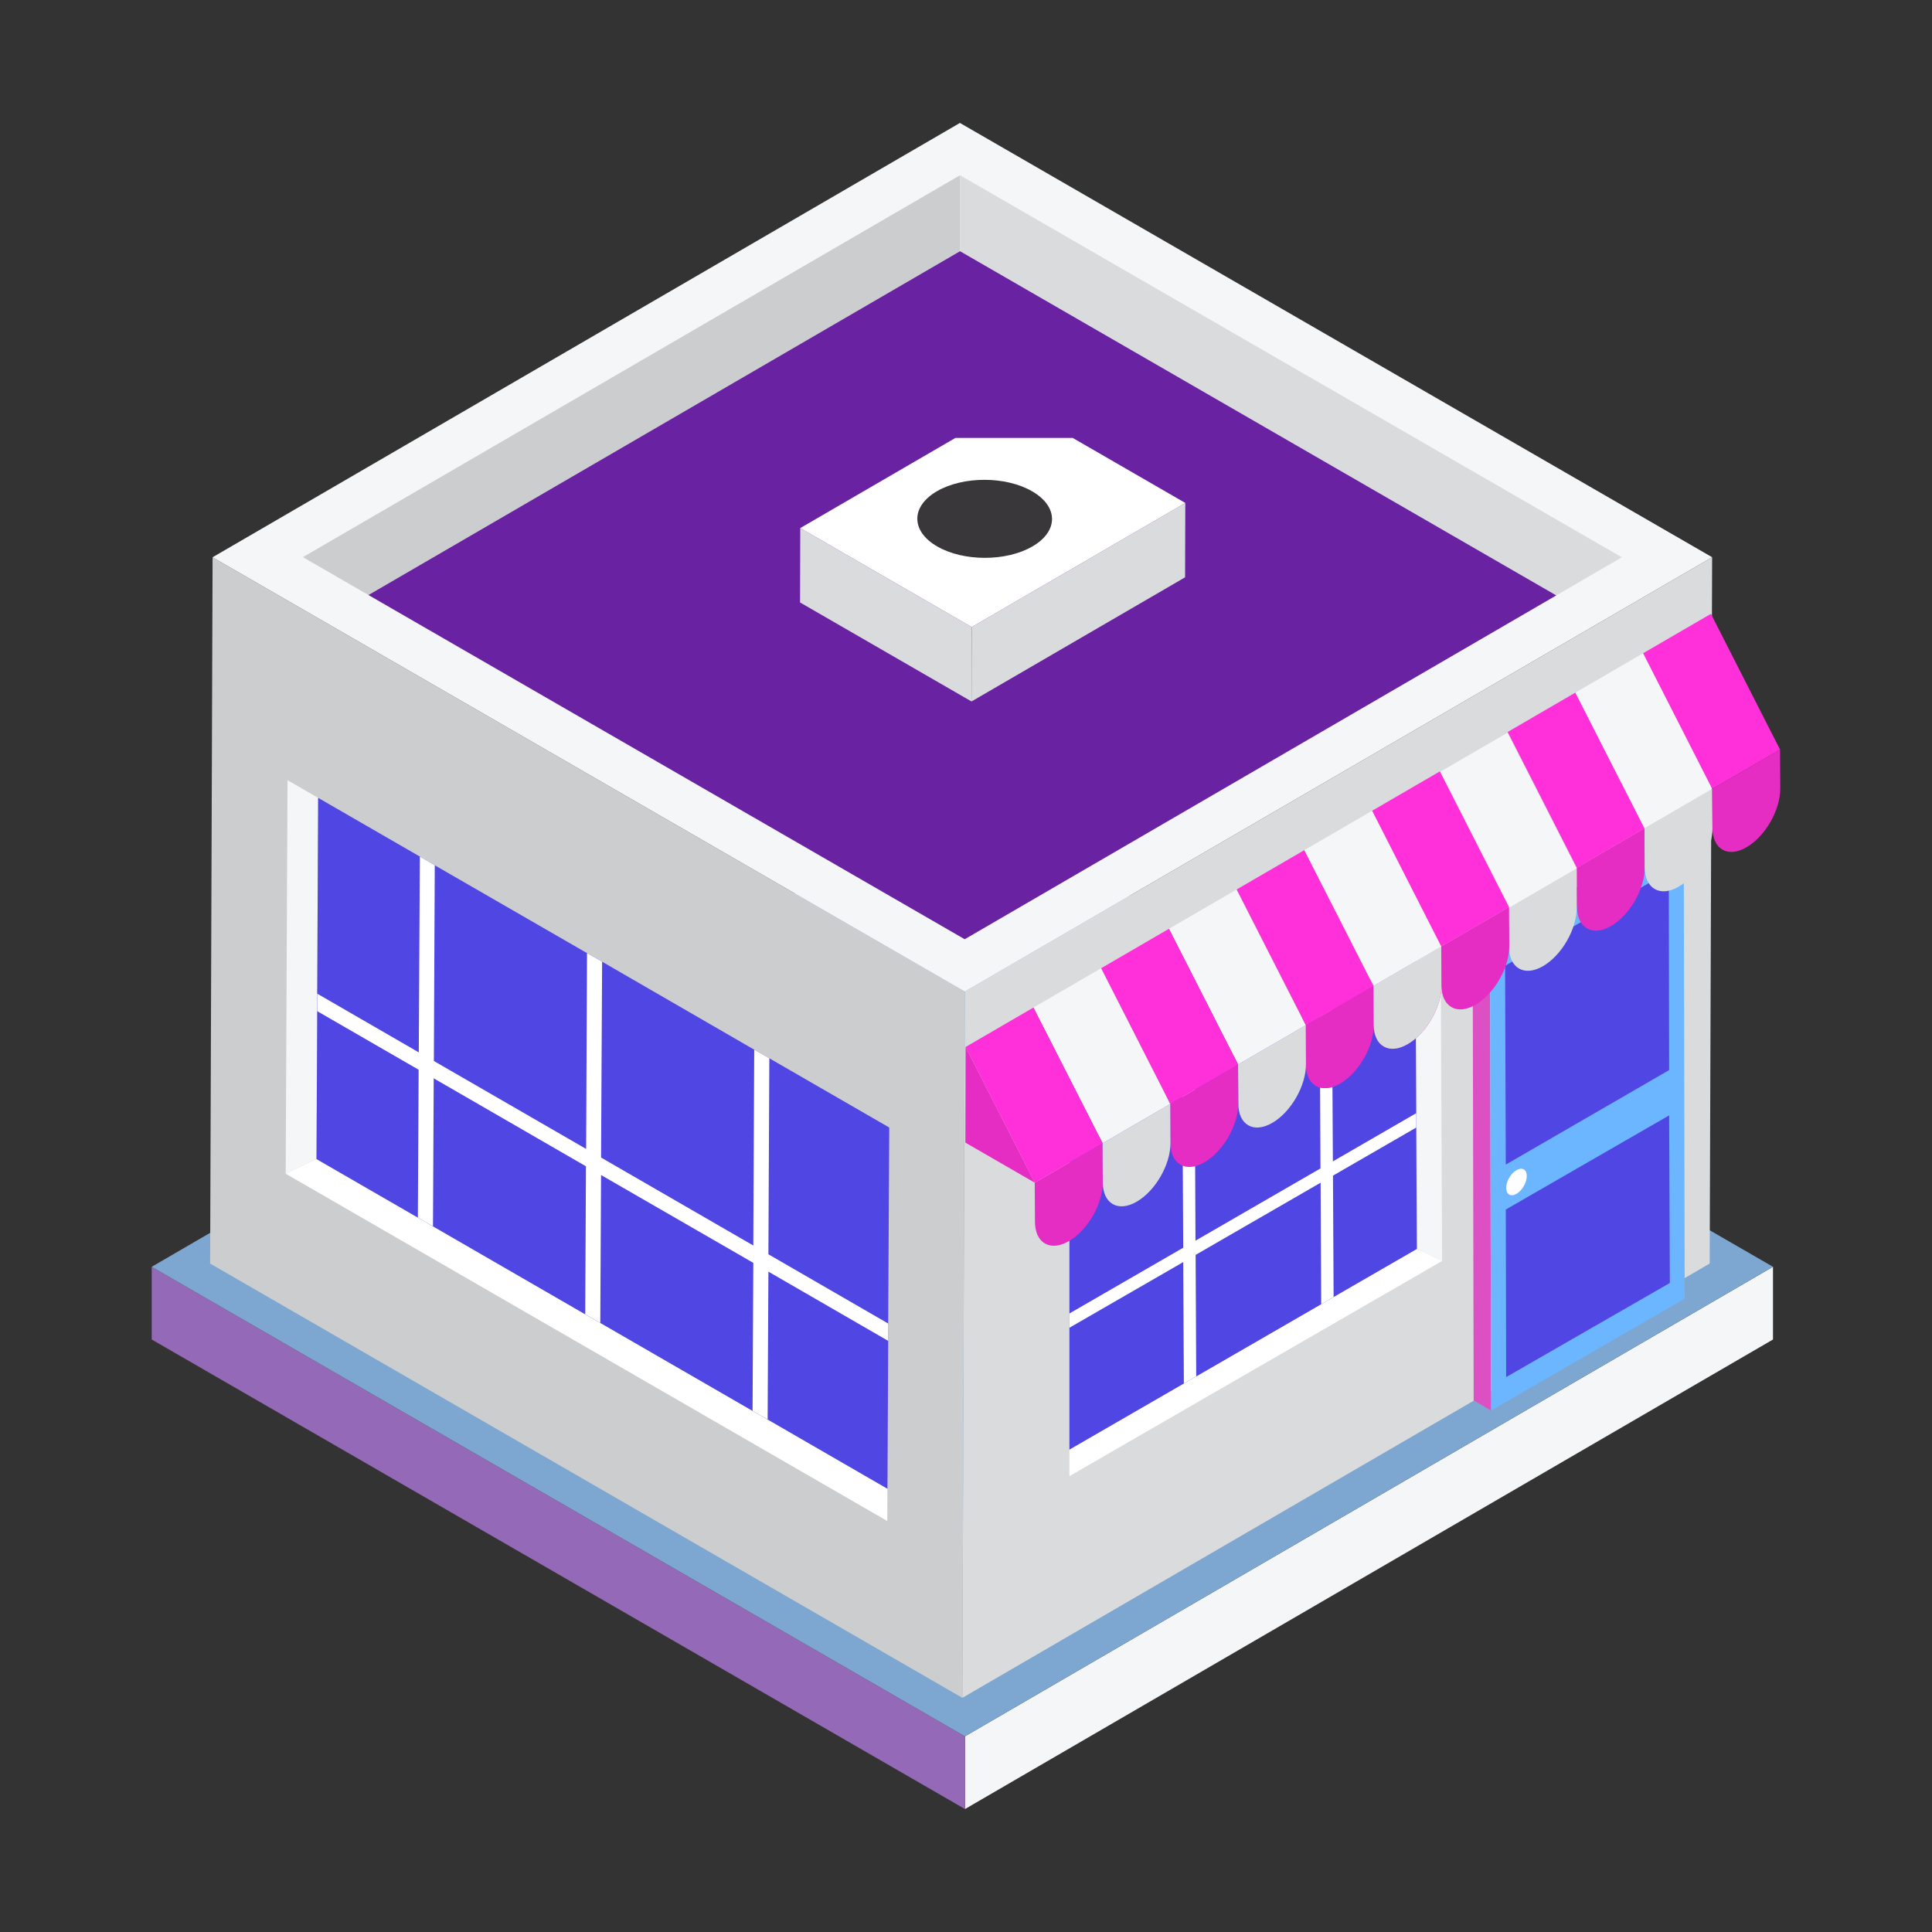 <svg xmlns="http://www.w3.org/2000/svg" enable-background="new 0 0 55 55" viewBox="0 0 55 55" id="Shop"><rect x="0" y="0" width="55" height="55" fill="#333333" stroke="none"/><g fill="#010001" class="color000000 svgShape"><polygon fill="#f4f6f8" points="50.473 36.063 50.473 38.133 27.471 51.5 27.471 49.43" class="color70c470 svgShape"></polygon><polygon fill="#9469b7" points="27.471 49.43 27.471 51.5 4.319 38.133 4.319 36.063" class="color69b769 svgShape"></polygon><polygon fill="#7da7d1" points="50.473 36.063 27.471 49.43 4.319 36.063 27.321 22.696" class="color7dd17d svgShape"></polygon></g><g fill="#010001" class="color000000 svgShape"><polygon fill="#d9dbdd" points="48.741 15.863 48.671 35.971 27.396 48.334 27.466 28.227" class="colord9dddd svgShape"></polygon><polygon fill="#cccdce" points="27.466 28.227 27.396 48.334 5.982 35.971 6.052 15.864" class="colorcccece svgShape"></polygon><polygon fill="#f4f6f8" points="48.741 15.863 27.466 28.227 6.052 15.864 27.327 3.5" class="coloreaefef svgShape"></polygon><polygon fill="#cccdce" points="8.623 15.861 10.489 16.939 27.33 7.151 27.33 4.989" class="colorcccece svgShape"></polygon><polygon fill="#d9dbdd" points="27.33 4.989 27.33 7.151 44.304 16.95 46.17 15.865" class="colord9dddd svgShape"></polygon><g fill="#010001" class="color000000 svgShape"><polygon fill="#6822a2" points="44.304 16.95 27.33 7.151 10.489 16.939 27.463 26.738" class="color8d9096 svgShape"></polygon></g></g><polygon fill="#f4f6f8" points="9.009 32.996 9.056 22.713 8.185 22.21 8.133 33.413 9.009 32.996" class="coloreaefef svgShape"></polygon><polygon fill="#ffffff" points="9.009 32.996 8.133 33.413 8.133 33.413 25.26 43.301 25.264 42.381" class="colorffffff svgShape"></polygon><polygon fill="#5046e4" points="25.315 32.098 25.285 37.678 25.285 38.172 25.264 42.382 21.853 40.41 21.424 40.165 17.089 37.661 16.66 37.416 12.326 34.912 11.896 34.663 9.01 32.996 9.031 28.786 9.031 28.288 9.057 22.713 11.952 24.384 12.377 24.633 16.711 27.133 17.141 27.378 21.471 29.882 21.901 30.127" class="color638dff svgShape"></polygon><polygon fill="#ffffff" points="25.285 37.678 25.285 38.172 21.875 36.201 21.853 40.41 21.424 40.165 21.445 35.951 17.111 33.451 17.089 37.661 16.66 37.416 16.681 33.202 12.347 30.698 12.326 34.912 11.896 34.663 11.918 30.453 9.031 28.786 9.031 28.288 11.922 29.959 11.952 24.384 12.377 24.633 12.351 30.204 16.686 32.708 16.711 27.133 17.141 27.378 17.111 32.953 21.445 35.457 21.471 29.882 21.901 30.127 21.875 35.707" class="colorffffff svgShape"></polygon><g fill="#010001" class="color000000 svgShape"><polygon fill="#f4f6f8" points="40.335 35.555 40.296 27.113 41.012 26.7 41.054 35.897 40.335 35.555" class="coloreaefef svgShape"></polygon><polygon fill="#ffffff" points="30.444 42.023 41.054 35.897 40.335 35.555 30.444 41.266" class="colorffffff svgShape"></polygon><polygon fill="#5046e4" points="40.317 32.099 40.317 31.69 40.296 27.113 37.919 28.485 37.57 28.689 34.012 30.742 33.659 30.943 30.444 32.802 30.444 41.267 33.702 39.385 34.054 39.184 37.612 37.128 37.965 36.923 40.335 35.555" class="color638dff svgShape"></polygon><polygon fill="#ffffff" points="40.317 31.69 37.944 33.062 37.919 28.485 37.57 28.689 37.591 33.263 34.033 35.319 34.012 30.742 33.659 30.943 33.684 35.52 30.444 37.392 30.444 37.798 33.684 35.929 33.702 39.385 34.054 39.184 34.037 35.724 37.595 33.669 37.612 37.128 37.965 36.923 37.947 33.468 40.317 32.099" class="colorffffff svgShape"></polygon></g><g fill="#010001" class="color000000 svgShape"><g fill="#010001" class="color000000 svgShape"><polygon fill="#dd50c3" points="42.447 40.154 41.952 39.866 41.924 26.96 42.419 27.248" class="colordda450 svgShape"></polygon><polygon fill="#a2a5a9" points="42.419 27.248 41.924 26.96 47.437 23.777 47.932 24.065" class="colora2a7a9 svgShape"></polygon><polygon fill="#6cb5ff" points="47.932 24.065 47.96 36.971 42.447 40.154 42.419 27.248" class="colorffd06c svgShape"></polygon><polygon fill="#5046e4" points="47.537 36.523 42.877 39.203 42.867 34.433 47.517 31.753" class="color638dff svgShape"></polygon><polygon fill="#5046e4" points="42.867 33.153 42.847 27.493 47.507 24.813 47.517 30.463" class="color638dff svgShape"></polygon></g></g><g fill="#010001" class="color000000 svgShape"><path fill="#e52cc3" d="M31.387 32.547l.006 1.109c.004.614-.426 1.364-.96 1.674-.267.155-.509.172-.684.07-.175-.099-.284-.312-.286-.622l-.006-1.109L31.387 32.547zM39.101 28.062l.006 1.109c.004.614-.424 1.362-.96 1.674-.264.154-.507.17-.682.069-.175-.099-.286-.311-.288-.621l-.006-1.109L39.101 28.062z" class="colore5392c svgShape"></path><path fill="#e52cc3" d="M39.101,28.062l0.006,1.109
										c0.004,0.614-0.424,1.362-0.96,1.674
										c-0.264,0.154-0.507,0.17-0.682,0.069
										c-0.175-0.099-0.286-0.311-0.288-0.621l-0.006-1.109L39.101,28.062z" class="colore5392c svgShape"></path><path fill="#e52cc3" d="M41.03,26.941l0.006,1.109
								c0.004,0.614-0.424,1.362-0.96,1.674c-0.264,0.154-0.507,0.17-0.682,0.069
								c-0.175-0.099-0.286-0.311-0.288-0.621l-0.006-1.109L41.03,26.941z" class="colore5392c svgShape"></path><path fill="#d9dbdd" d="M41.03 26.941l.006 1.109c.004.614-.424 1.362-.96 1.674-.264.154-.507.17-.682.069-.175-.099-.286-.311-.288-.621l-.006-1.109L41.03 26.941zM37.172 29.184l.006 1.109c.004.614-.424 1.362-.957 1.672-.267.155-.509.172-.684.07-.175-.099-.284-.312-.286-.622l-.006-1.109L37.172 29.184z" class="colord9dddd svgShape"></path><path fill="#e52cc3" d="M35.244,30.304l0.006,1.109
								c0.004,0.614-0.424,1.362-0.96,1.674c-0.267,0.155-0.509,0.172-0.682,0.069
								c-0.177-0.098-0.286-0.311-0.288-0.621l-0.006-1.109L35.244,30.304z" class="colore5392c svgShape"></path><path fill="#d9dbdd" d="M33.315,31.426l0.006,1.109
										c0.004,0.614-0.424,1.362-0.96,1.674
										c-0.264,0.154-0.507,0.17-0.682,0.069
										c-0.175-0.099-0.284-0.312-0.286-0.622l-0.006-1.109L33.315,31.426z" class="colord9dddd svgShape"></path><g fill="#010001" class="color000000 svgShape"><g fill="#010001" class="color000000 svgShape"><polygon fill="#ff30d9" points="35.204 25.322 37.133 24.201 39.102 28.065 37.173 29.185" class="colorff5230 svgShape"></polygon><polygon fill="#a50b89" points="35.204 25.322 37.173 29.185 34.803 27.817" class="color892c1a svgShape"></polygon></g></g><g fill="#010001" class="color000000 svgShape"><g fill="#010001" class="color000000 svgShape"><polygon fill="#f4f6f8" points="33.276 26.442 35.204 25.322 37.173 29.185 35.244 30.306" class="coloreaefef svgShape"></polygon><polygon fill="#f4f6f8" points="37.133 24.201 39.062 23.08 41.03 26.944 39.102 28.065" class="coloreaefef svgShape"></polygon><polygon fill="#f4f6f8" points="39.059 23.091 40.988 21.97 42.956 25.834 41.027 26.954" class="coloreaefef svgShape"></polygon><path fill="#d9dbdd" d="M44.881,24.721l0.006,1.109
									c0.004,0.614-0.424,1.362-0.96,1.674
									c-0.264,0.154-0.507,0.17-0.682,0.069
									c-0.175-0.099-0.286-0.311-0.288-0.621l-0.006-1.109L44.881,24.721z" class="colord9dddd svgShape"></path><polygon fill="#f4f6f8" points="40.984 21.98 42.913 20.86 44.882 24.723 42.953 25.844" class="coloreaefef svgShape"></polygon><polygon fill="#ff30d9" points="39.062 23.08 40.991 21.959 42.959 25.823 41.03 26.944" class="colorff5230 svgShape"></polygon><polygon fill="#a50b89" points="33.276 26.442 35.244 30.306 32.874 28.938" class="color892c1a svgShape"></polygon></g></g><g fill="#010001" class="color000000 svgShape"><g fill="#010001" class="color000000 svgShape"><polygon fill="#ff30d9" points="31.347 27.563 33.276 26.442 35.244 30.306 33.315 31.427" class="colorff5230 svgShape"></polygon><polygon fill="#a50b89" points="31.347 27.563 33.315 31.427 30.946 30.059" class="color892c1a svgShape"></polygon></g></g><g fill="#010001" class="color000000 svgShape"><g fill="#010001" class="color000000 svgShape"><polygon fill="#f4f6f8" points="29.418 28.684 31.347 27.563 33.315 31.427 31.387 32.548" class="coloreaefef svgShape"></polygon><polygon fill="#a50b89" points="29.418 28.684 31.387 32.548 29.017 31.18" class="color892c1a svgShape"></polygon></g></g><g fill="#010001" class="color000000 svgShape"><g fill="#010001" class="color000000 svgShape"><polygon fill="#ff30d9" points="27.489 29.805 29.418 28.684 31.387 32.548 29.458 33.669" class="colorff5230 svgShape"></polygon><polygon fill="#e52cc3" points="27.489 29.805 29.458 33.669 27.482 32.528" class="colore5392c svgShape"></polygon></g></g><g fill="#010001" class="color000000 svgShape"><path fill="#e52cc3" d="M42.959,25.82l0.006,1.109
						c0.004,0.614-0.424,1.362-0.96,1.674c-0.264,0.154-0.507,0.17-0.682,0.069
						c-0.175-0.099-0.286-0.311-0.288-0.621l-0.006-1.109L42.959,25.82z" class="colore5392c svgShape"></path></g><g fill="#010001" class="color000000 svgShape"><polygon fill="#ff30d9" points="42.92 20.838 44.848 19.717 46.817 23.581 44.888 24.702" class="colorff5230 svgShape"></polygon></g><g fill="#010001" class="color000000 svgShape"><path fill="#e52cc3" d="M46.817,23.579l0.006,1.109c0.004,0.614-0.424,1.362-0.96,1.674
						c-0.264,0.154-0.507,0.17-0.682,0.069c-0.175-0.099-0.286-0.311-0.288-0.621
						l-0.006-1.109L46.817,23.579z" class="colore5392c svgShape"></path></g><g fill="#010001" class="color000000 svgShape"><polygon fill="#f4f6f8" points="44.848 19.717 46.777 18.596 48.745 22.46 46.817 23.581" class="coloreaefef svgShape"></polygon></g><g fill="#010001" class="color000000 svgShape"><path fill="#d9dbdd" d="M48.745,22.458l0.006,1.109c0.004,0.614-0.424,1.362-0.96,1.674
						c-0.264,0.154-0.507,0.17-0.682,0.069c-0.175-0.099-0.286-0.311-0.288-0.621
						l-0.006-1.109L48.745,22.458z" class="colord9dddd svgShape"></path></g><g fill="#010001" class="color000000 svgShape"><polygon fill="#ff30d9" points="46.777 18.596 48.706 17.475 50.674 21.339 48.745 22.46" class="colorff5230 svgShape"></polygon></g><g fill="#010001" class="color000000 svgShape"><path fill="#e52cc3" d="M50.674,21.337l0.006,1.109
						c0.004,0.614-0.424,1.362-0.96,1.674c-0.264,0.154-0.507,0.17-0.682,0.069
						c-0.175-0.099-0.286-0.311-0.288-0.621l-0.006-1.109L50.674,21.337z" class="colore5392c svgShape"></path></g></g><g fill="#010001" class="color000000 svgShape"><g fill="#010001" class="color000000 svgShape"><polygon fill="#d9dbdd" points="33.743 14.318 33.737 16.435 27.657 19.969 27.663 17.851" class="colord9dddd svgShape"></polygon><polygon fill="#d9dbdd" points="27.663 17.851 27.657 19.969 22.776 17.151 22.782 15.033" class="colord9dddd svgShape"></polygon><polygon fill="#ffffff" points="33.743 14.318 27.663 17.851 22.782 15.033 27.198 12.467 30.538 12.467" class="colorffffff svgShape"></polygon></g><path fill="#3a373a" d="M29.382,13.986c0.75,0.433,0.759,1.135,0.009,1.57
					c-0.746,0.433-1.961,0.433-2.711,0c-0.751-0.433-0.755-1.137-0.009-1.571
					C27.421,13.55,28.632,13.552,29.382,13.986z" class="color3a3937 svgShape"></path></g><g fill="#010001" class="color000000 svgShape"><path fill="#ffffff" d="M43.464,33.478c0,0.188-0.132,0.414-0.292,0.508
			c-0.166,0.094-0.293,0.017-0.293-0.171c0-0.188,0.127-0.408,0.293-0.502
			C43.332,33.219,43.464,33.29,43.464,33.478z" class="colorffffff svgShape"></path></g></svg>